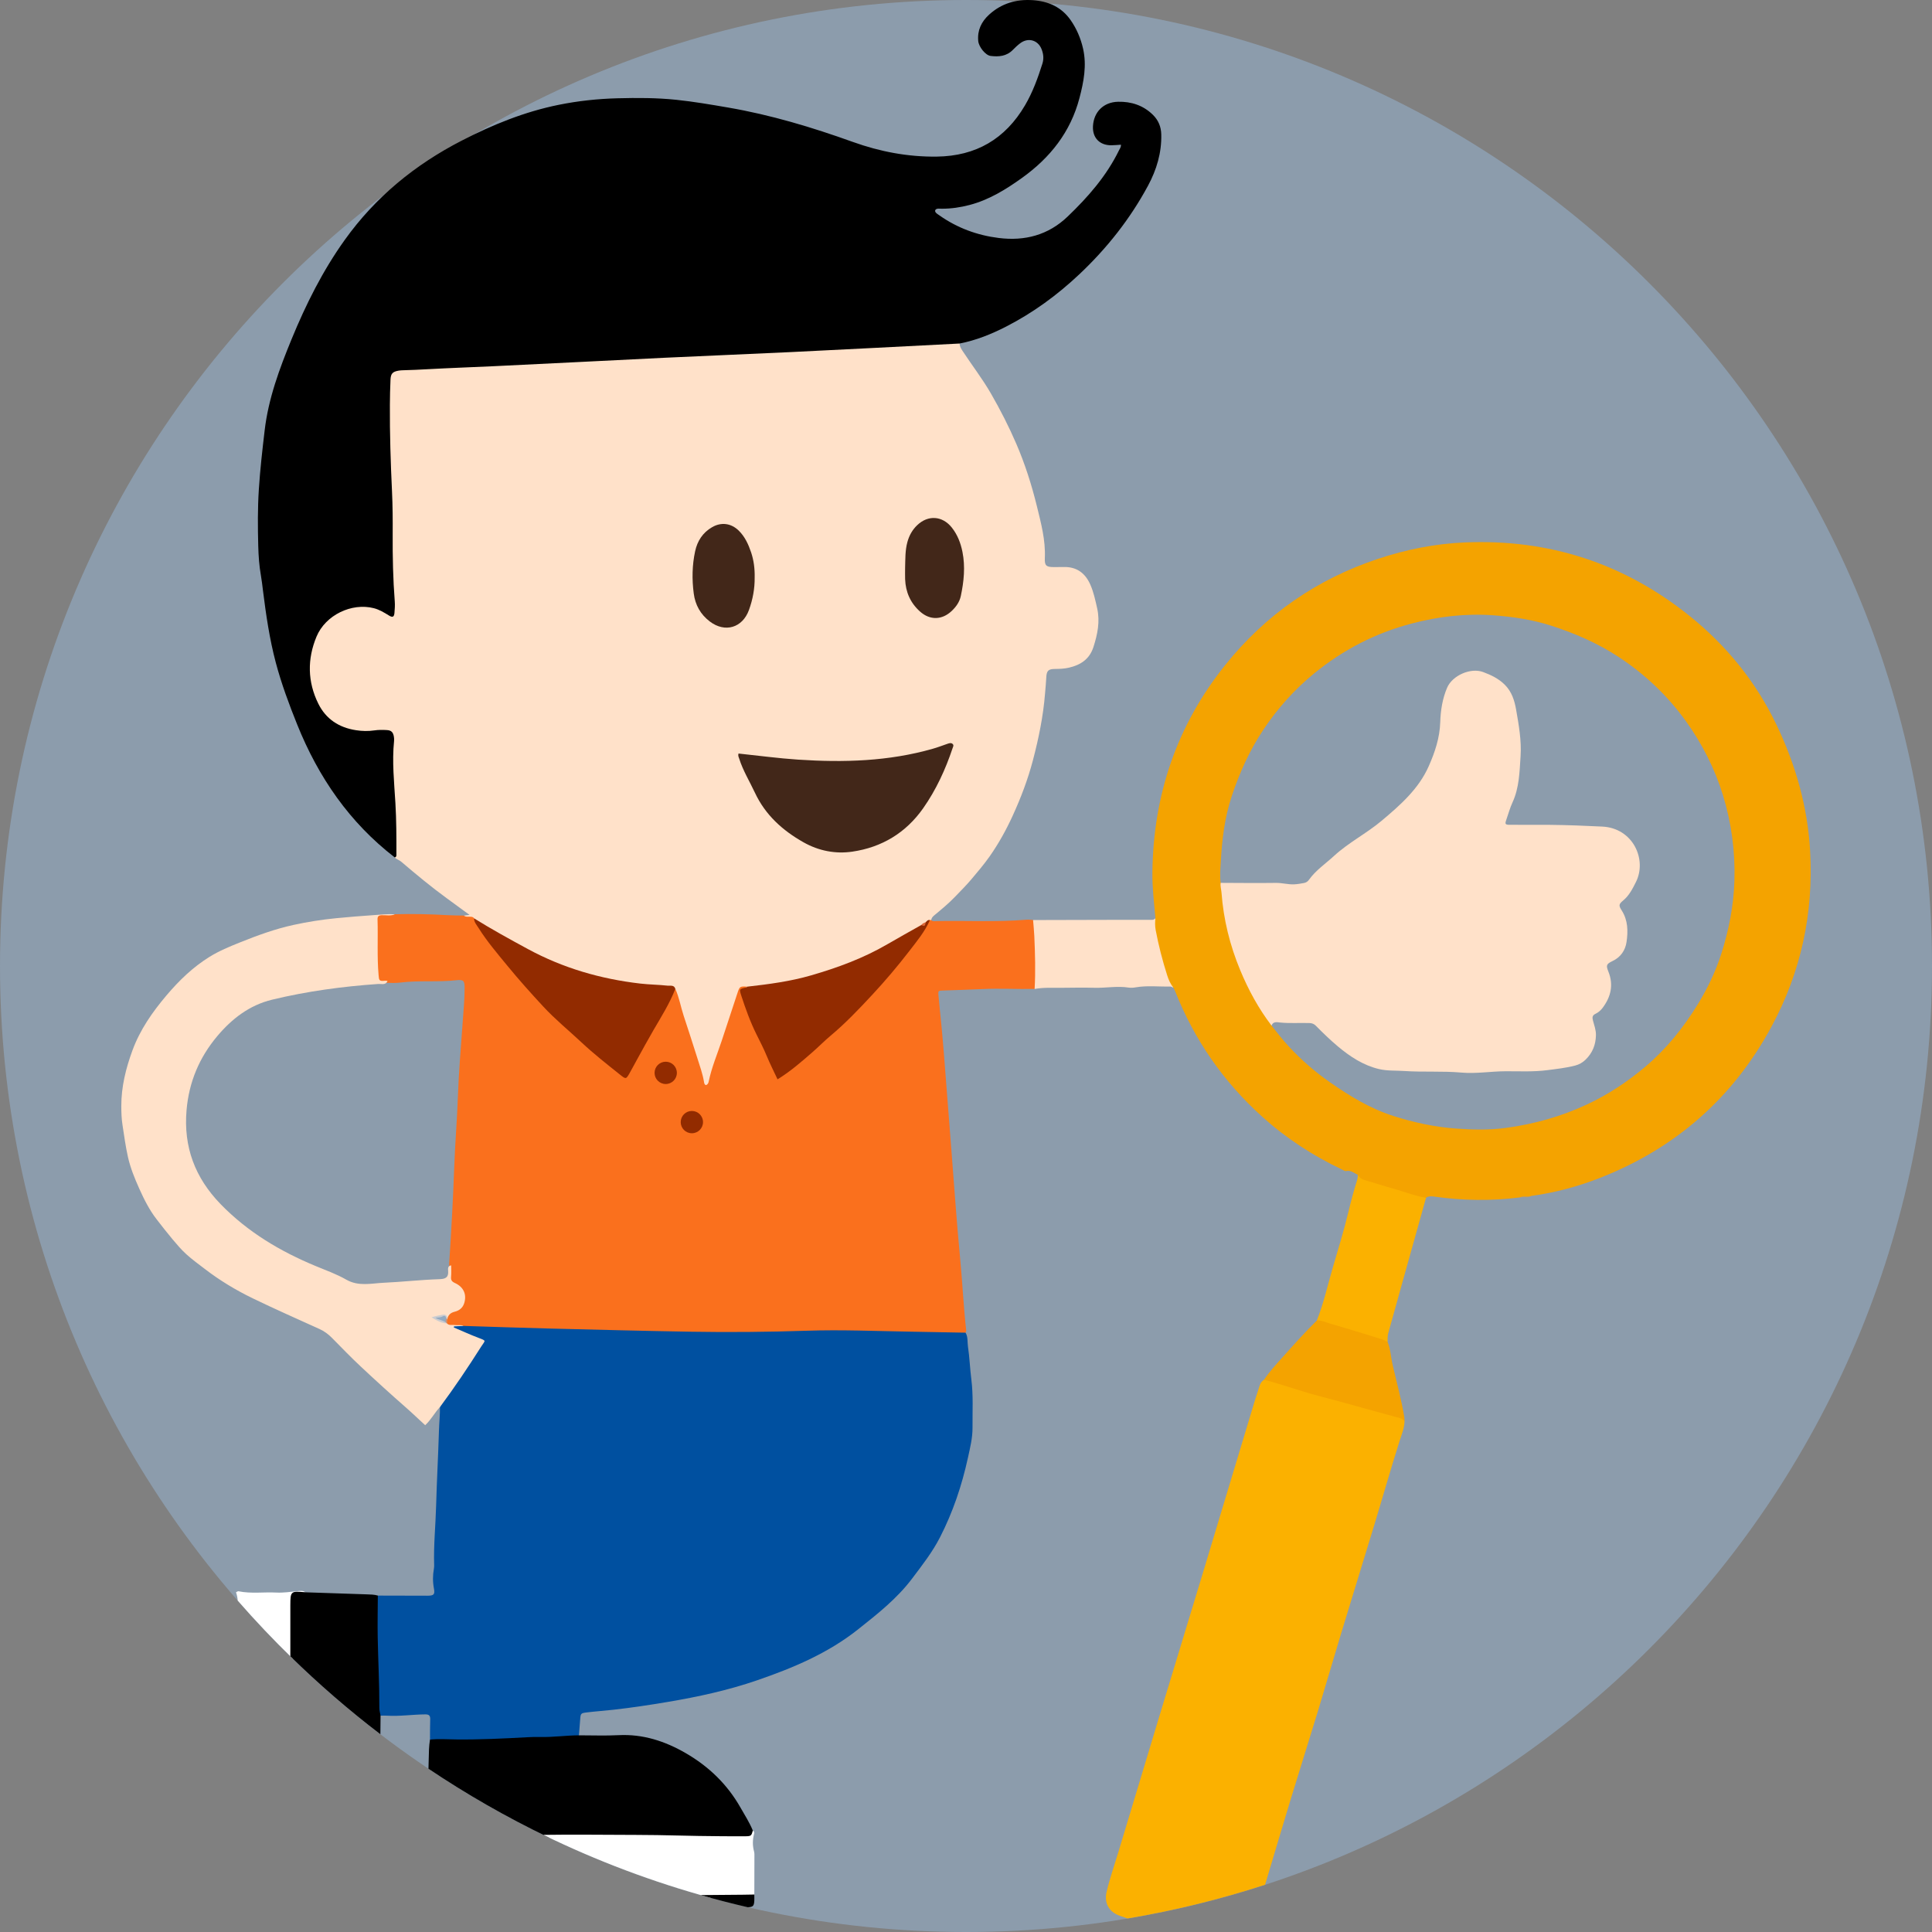 <?xml version="1.0" encoding="utf-8"?>
<!-- Generator: Adobe Illustrator 17.0.0, SVG Export Plug-In . SVG Version: 6.00 Build 0)  -->
<!DOCTYPE svg PUBLIC "-//W3C//DTD SVG 1.1//EN" "http://www.w3.org/Graphics/SVG/1.1/DTD/svg11.dtd">
<svg version="1.1" id="Livello_1" xmlns="http://www.w3.org/2000/svg" xmlns:xlink="http://www.w3.org/1999/xlink" x="0px" y="0px"
	 width="480px" height="480px" viewBox="0 0 480 480" enable-background="new 0 0 480 480" xml:space="preserve">
<rect x="0" y="0" width="480" height="480" fill="#808080" stroke="none"/>
<g>
	<path opacity="0.5" fill-rule="evenodd" clip-rule="evenodd" fill="#99B9D9" d="M240,0c132.548,0,240,107.452,240,240
		C480,372.548,372.548,480,240,480S0,372.548,0,240C0,107.451,107.452,0,240,0z"/>
	<path fill="#FFE1C9" d="M115.261,227.478c0.387-0.048,0.778-0.096,1.395-0.173c-1.984-1.45-3.792-2.771-5.603-4.093
		c-3.939-2.874-7.693-5.984-11.398-9.149c-0.496-0.422-1.142-0.547-1.565-1.037c-0.224-1.155-0.278-2.32-0.23-3.491
		c0.269-6.688-0.528-13.341-0.698-20.013c-0.042-1.696-0.029-3.395,0.125-5.098c0.166-1.83-0.426-2.406-2.282-2.525
		c-1.987-0.125-3.936,0.394-5.958,0.131c-5.258-0.678-9.03-3.373-10.96-8.221c-2.448-6.144-2.362-12.323,1.328-18.019
		c3.357-5.181,10.554-6.925,16.067-4.179c1.866,0.928,2.122,0.848,1.997-1.267c-0.477-8.022,0.019-16.07-0.413-24.077
		c-0.541-10.074-0.627-20.144-0.614-30.221c0.006-3.706,0.877-4.499,4.538-4.643c6.963-0.272,13.923-0.541,20.88-0.973
		c3.037-0.189,6.083-0.224,9.126-0.378c8.829-0.445,17.658-0.95,26.49-1.36c6.374-0.294,12.755-0.573,19.133-0.838
		c6.432-0.269,12.874-0.426,19.299-0.934c2.685-0.211,5.386-0.256,8.074-0.355c8.253-0.304,16.49-0.874,24.739-1.197
		c2.627-0.102,5.267-0.192,7.894-0.397c0.634-0.048,1.296-0.224,1.798,0.368c-0.01,0.746,0.378,1.325,0.771,1.92
		c2.314,3.514,4.893,6.854,6.998,10.506c2.339,4.058,4.467,8.221,6.32,12.528c2.157,5.008,3.802,10.182,5.098,15.462
		c1.04,4.24,2.182,8.477,1.978,12.925c-0.086,1.875,0.365,2.214,2.294,2.211c0.762,0,1.523,0.006,2.285-0.019
		c3.264-0.112,5.437,1.462,6.72,4.371c0.829,1.882,1.248,3.888,1.699,5.882c0.749,3.309,0.09,6.47-0.922,9.622
		c-0.97,3.024-3.178,4.458-6.099,5.136c-1.155,0.269-2.307,0.304-3.478,0.314c-1.616,0.013-2.064,0.442-2.138,2.083
		c-0.061,1.341-0.205,2.672-0.31,4.006c-0.448,5.664-1.59,11.194-3.03,16.662c-1.238,4.698-2.96,9.226-4.982,13.654
		c-1.635,3.584-3.526,6.995-5.782,10.205c-1.376,1.958-2.938,3.773-4.477,5.61c-1.283,1.53-2.694,2.922-4.067,4.358
		c-1.619,1.699-3.43,3.174-5.226,4.672c-0.39,0.326-0.65,0.653-0.717,1.142c-0.106,0.115-0.227,0.205-0.365,0.278
		c-0.352,0.166-0.669,0.384-0.989,0.608c-0.426,0.262-0.81,0.579-1.216,0.87c-7.395,4.438-14.883,8.666-23.165,11.306
		c-6.509,2.074-13.146,3.405-19.962,3.875c-1.232-0.205-1.786,0.406-2.115,1.539c-2.054,7.098-4.806,13.971-6.864,21.069
		c-0.115,0.394-0.218,0.797-0.458,1.136c-0.496,0.707-1.021,0.733-1.526,0.019c-0.314-0.442-0.355-0.986-0.496-1.491
		c-1.994-7.117-4.65-14.026-6.531-21.178c-0.061-0.227-0.173-0.435-0.323-0.618c-0.774-0.787-1.782-0.813-2.778-0.832
		c-10.637-0.211-20.746-2.803-30.32-7.27c-5.766-2.691-11.296-5.904-16.669-9.347C116.873,228.061,115.648,228.656,115.261,227.478z
		"/>
	<path d="M238.419,85.347c-6.954,0.358-13.907,0.717-20.861,1.072c-7.014,0.355-14.026,0.714-21.04,1.053
		c-5.261,0.253-10.525,0.474-15.786,0.71c-5.203,0.234-10.406,0.451-15.61,0.701c-7.072,0.339-14.147,0.707-21.219,1.056
		c-7.13,0.352-14.262,0.714-21.395,1.05c-5.379,0.253-10.762,0.435-16.138,0.733c-2.106,0.115-4.208,0.224-6.314,0.269
		c-0.352,0.006-0.704,0.038-1.05,0.099c-1.45,0.256-1.92,0.726-1.987,2.211c-0.096,2.106-0.141,4.214-0.154,6.323
		c-0.045,7.149,0.189,14.291,0.525,21.427c0.17,3.574,0.192,7.146,0.17,10.717c-0.032,5.568,0.086,11.13,0.518,16.682
		c0.074,0.944-0.003,1.875-0.077,2.806c-0.08,1.024-0.458,1.226-1.36,0.669c-1.2-0.742-2.394-1.472-3.773-1.824
		c-5.494-1.405-11.994,1.693-14.23,7.062c-2.317,5.562-2.25,11.216,0.445,16.662c1.898,3.834,5.146,5.949,9.37,6.595
		c1.517,0.234,3.011,0.272,4.538,0.048c1.034-0.154,2.106-0.147,3.155-0.08c1.094,0.067,1.536,0.56,1.712,1.648
		c0.054,0.346,0.08,0.704,0.045,1.05c-0.528,5.158,0.029,10.294,0.333,15.434c0.25,4.214,0.256,8.432,0.246,12.653
		c0,0.336,0.064,0.726-0.397,0.858c-11.248-8.666-18.979-19.92-24.234-32.982c-2.032-5.05-3.933-10.16-5.331-15.421
		c-1.562-5.888-2.438-11.923-3.194-17.968c-0.154-1.219-0.285-2.445-0.499-3.654c-0.432-2.429-0.602-4.864-0.666-7.331
		c-0.125-4.688-0.157-9.373,0.144-14.054c0.314-4.909,0.87-9.792,1.446-14.678c0.931-7.952,3.68-15.338,6.678-22.64
		c3.565-8.678,7.744-17.046,13.232-24.71c7.626-10.65,17.437-18.678,29.05-24.653c7.68-3.952,15.594-7.174,24.083-8.893
		c4.835-0.979,9.718-1.501,14.643-1.629c4.864-0.128,9.731-0.125,14.576,0.378c4.31,0.448,8.579,1.184,12.848,1.917
		c10.634,1.824,20.906,4.918,31.05,8.56c6.691,2.4,13.629,3.728,20.813,3.638c9.757-0.122,17.03-4.381,21.942-12.755
		c1.907-3.248,3.181-6.765,4.314-10.342c0.394-1.248,0.256-2.435-0.208-3.603c-0.902-2.278-3.338-2.954-5.318-1.459
		c-0.653,0.493-1.251,1.062-1.824,1.648c-1.555,1.587-3.501,1.754-5.53,1.494c-1.27-0.16-2.925-2.25-3.062-3.702
		c-0.253-2.669,0.797-4.829,2.714-6.566c3.066-2.778,6.714-3.856,10.829-3.581c3.904,0.262,7.165,1.722,9.424,4.973
		c1.478,2.125,2.493,4.502,3.072,7.04c0.957,4.192,0.173,8.253-0.893,12.31c-2.214,8.445-7.28,14.822-14.262,19.827
		c-4.013,2.874-8.176,5.453-13.018,6.726c-2.275,0.598-4.582,0.941-6.934,0.934c-0.352,0-0.71-0.051-1.053,0.003
		c-0.595,0.096-0.778,0.576-0.381,1.002c0.237,0.253,0.547,0.435,0.835,0.637c4.442,3.142,9.434,4.97,14.774,5.632
		c6.445,0.8,12.272-0.688,17.126-5.344c5.066-4.858,9.629-10.07,12.736-16.432c0.198-0.406,0.528-0.774,0.483-1.398
		c-0.803,0.048-1.594,0.131-2.387,0.138c-2.906,0.026-4.714-1.866-4.56-4.746c0.186-3.507,2.595-5.984,6.25-6.064
		c3.248-0.07,6.23,0.877,8.634,3.238c1.37,1.347,2.038,2.966,2.083,4.87c0.109,4.57-1.152,8.781-3.302,12.768
		c-4.464,8.278-10.221,15.549-17.053,21.987c-5.488,5.174-11.53,9.587-18.243,13.024C246.275,83.03,242.473,84.56,238.419,85.347z"
		/>
	<path fill="#0050A0" d="M106.829,432.201c0.016-1.686,0-3.37,0.054-5.053c0.029-0.893-0.288-1.222-1.203-1.216
		c-3.194,0.022-6.368,0.518-9.565,0.32c-0.522-0.032-1.046-0.013-1.568-0.016c-0.573-0.317-0.749-0.864-0.851-1.453
		c-0.058-0.346-0.086-0.698-0.077-1.046c0.214-8.227-0.589-16.442-0.358-24.669c0.026-0.918-0.131-1.891,0.608-2.65
		c4.102,0.01,8.205,0.026,12.307,0.029c1.619,0,1.917-0.294,1.626-1.834c-0.31-1.635-0.291-3.248,0-4.877
		c0.051-0.288,0.07-0.586,0.061-0.877c-0.157-4.922,0.355-9.824,0.49-14.739c0.166-6.195,0.518-12.387,0.701-18.586
		c0.058-1.981,0.269-3.965,0.256-5.952c-0.24-0.816,0.346-1.318,0.752-1.853c3.229-4.234,6.07-8.723,8.986-13.171
		c0.65-0.992,0.653-1.443-0.566-1.853c-1.546-0.518-3.024-1.242-4.515-1.917c-0.57-0.256-1.526-0.438-1.405-1.098
		c0.15-0.819,1.146-0.566,1.811-0.621c0.522-0.045,1.05-0.07,1.581-0.096c6.97,0.102,13.936,0.224,20.893,0.614
		c0.234,0.013,0.467,0.045,0.701,0.035c6.563-0.214,13.117,0.262,19.674,0.432c11.424,0.291,22.848,0.419,34.266,0.234
		c7.379-0.122,14.762-0.461,22.134-0.253c8.022,0.224,16.045,0.317,24.07,0.33c0.784,0,1.683-0.15,2.195,0.739
		c0.637,1.053,0.432,2.278,0.598,3.408c0.403,2.714,0.496,5.469,0.842,8.192c0.506,3.974,0.259,7.955,0.294,11.933
		c0.026,2.598-0.608,5.107-1.158,7.613c-1.501,6.829-3.709,13.414-6.906,19.658c-1.907,3.728-4.47,6.998-6.976,10.317
		c-3.744,4.963-8.576,8.758-13.395,12.582c-7.51,5.962-16.173,9.59-25.126,12.669c-7.213,2.48-14.63,4.09-22.141,5.357
		c-4.493,0.758-8.998,1.44-13.523,1.946c-2.202,0.246-4.416,0.397-6.618,0.662c-1.446,0.176-1.533,0.262-1.629,1.683
		c-0.09,1.338-0.208,2.675-0.314,4.013c-0.394,0.544-0.995,0.598-1.574,0.602c-1.526,0.01-3.037,0.317-4.544,0.323
		c-7.194,0.019-14.365,0.659-21.555,0.797c-2.752,0.054-5.472-0.611-8.227-0.227C107.513,432.688,107.129,432.518,106.829,432.201z"
		/>
	<path fill="#FA701D" d="M239.885,331.101c-4.63-0.086-9.264-0.182-13.894-0.259c-8.502-0.144-17.002-0.509-25.504-0.227
		c-9.674,0.32-19.35,0.41-29.027,0.243c-11.61-0.198-23.216-0.493-34.822-0.784c-7.152-0.179-14.301-0.432-21.45-0.653
		c-0.918-0.154-1.843-0.17-2.755,0.006c-0.614,0.118-1.146,0.118-1.552-0.429c-0.189-0.368-0.205-0.758-0.141-1.158
		c0.173-1.306,0.986-1.968,2.16-2.48c2.474-1.082,3.066-4.045,0.851-5.421c-2.077-1.296-2.189-2.928-2.106-4.89
		c0.016-0.349-0.045-0.701-0.051-1.053c0.531-8.112,0.976-16.23,1.27-24.352c0.208-5.728,0.701-11.437,0.896-17.168
		c0.208-6.128,0.755-12.256,1.181-18.381c0.198-2.858,0.486-5.715,0.486-8.582c0-1.824-0.227-2.182-2.026-1.981
		c-4.608,0.522-9.248,0.006-13.846,0.573c-1.104,0.138-2.221,0.125-3.334,0.061c-2.234-0.176-2.522-0.323-2.755-2.522
		c-0.454-4.291-0.182-8.605-0.157-12.909c0.006-1.066,0.554-1.526,1.67-1.482c1.034,0.042,2.09,0.179,3.12-0.112
		c4.381-0.115,8.755-0.029,13.13,0.23c1.338,0.08,2.685,0.07,4.026,0.099c0.426,0.387,0.96,0.253,1.456,0.285
		c0.397,0.022,0.8-0.016,1.05,0.387c3.725,5.984,8.333,11.293,12.912,16.608c4.054,4.704,8.506,9.018,13.174,13.117
		c3.254,2.861,6.493,5.731,9.946,8.355c1.539,1.171,1.75,1.235,2.627-0.451c3.315-6.394,7.29-12.422,10.41-18.918
		c0.224-0.467,0.342-1.018,0.954-1.171c0.963,2.138,1.334,4.461,2.064,6.669c1.171,3.549,2.323,7.101,3.446,10.666
		c0.595,1.888,1.267,3.757,1.6,5.722c0.051,0.301,0.07,0.704,0.48,0.851c0.477-0.122,0.63-0.538,0.707-0.918
		c0.714-3.45,2.086-6.685,3.194-10.003c1.312-3.933,2.602-7.878,3.898-11.818c0.598-1.814,0.595-1.818,2.496-1.728
		c-1.475,0.886-1.123,2.061-0.694,3.405c1.642,5.162,4.269,9.888,6.461,14.806c0.429,0.963,0.899,1.91,1.267,2.896
		c0.384,1.024,0.909,1.206,1.837,0.541c2.243-1.603,4.368-3.357,6.445-5.158c4.602-3.99,9.104-8.096,13.27-12.544
		c5.648-6.029,11.139-12.192,15.632-19.165c0.32-0.496,0.698-0.941,1.149-1.322c0.106-0.013,0.208-0.01,0.314,0.01
		c0.317,0.368,0.752,0.266,1.146,0.256c7.526-0.17,15.066,0.288,22.586-0.352c0.518-0.045,1.046,0.045,1.568,0.074
		c1.139,1.459,0.806,3.248,0.928,4.87c0.256,3.488,0.099,6.995,0.074,10.496c-0.003,0.646-0.074,1.29-0.618,1.757
		c-4.333,0.086-8.666-0.176-13.002,0.038c-3.277,0.16-6.557,0.237-9.837,0.365c-1.098,0.042-1.146,0.064-1.037,1.267
		c0.227,2.563,0.518,5.12,0.758,7.68c0.234,2.502,0.454,5.008,0.65,7.517c0.598,7.638,1.178,15.28,1.779,22.918
		c0.71,9.043,1.328,18.096,2.189,27.123c0.573,6,0.848,12.022,1.517,18.01C240.073,330.771,239.945,330.941,239.885,331.101z"/>
	<path fill="#FFE1C9" d="M111.062,328.803c0.55,0.595,1.29,0.285,1.939,0.397c0.723,0.122,1.485-0.128,2.186,0.218
		c-0.794,0.038-1.587,0.077-2.381,0.118c-0.026,0.086-0.051,0.17-0.077,0.256c2.064,0.877,4.102,1.821,6.202,2.611
		c2.019,0.762,1.61,0.592,0.618,2.157c-3.245,5.12-6.627,10.15-10.243,15.021c-1.318,1.382-2.195,3.139-3.67,4.509
		c-1.645-1.501-3.152-2.966-4.736-4.352c-3.782-3.312-7.504-6.698-11.174-10.134c-2.483-2.323-4.851-4.768-7.235-7.194
		c-0.918-0.934-1.926-1.68-3.123-2.224c-5.542-2.515-11.117-4.973-16.592-7.629c-4.16-2.019-8.128-4.403-11.808-7.229
		c-1.574-1.21-3.197-2.371-4.662-3.702c-1.251-1.133-2.355-2.442-3.446-3.738c-1.354-1.61-2.64-3.274-3.93-4.934
		c-1.805-2.326-3.11-4.928-4.317-7.61c-1.155-2.573-2.214-5.168-2.829-7.917c-0.586-2.614-0.938-5.274-1.347-7.92
		c-0.243-1.574-0.298-3.139-0.298-4.717c-0.006-4.797,1.133-9.366,2.774-13.834c1.882-5.123,4.941-9.504,8.442-13.642
		c3.123-3.693,6.55-7.008,10.666-9.568c2.394-1.488,4.989-2.557,7.603-3.606c4.346-1.744,8.726-3.35,13.309-4.346
		c3.475-0.755,6.982-1.315,10.528-1.661c3.078-0.301,6.157-0.55,9.242-0.762c1.805-0.125,3.594-0.326,5.402-0.224
		c-1.062,0.486-2.189,0.186-3.28,0.237c-0.739,0.035-1.05,0.278-1.027,1.037c0.144,4.611-0.144,9.232,0.262,13.843
		c0.109,1.219,0.093,1.571,1.536,1.398c0.227-0.026,0.464,0.026,0.694,0.042c-0.458,1.123-1.469,0.704-2.266,0.758
		c-8.902,0.614-17.715,1.805-26.4,3.901c-5.674,1.37-10.045,4.771-13.677,9.101c-4.432,5.286-7.002,11.366-7.6,18.365
		c-0.781,9.152,2.118,16.787,8.438,23.309c6.739,6.95,14.835,11.766,23.706,15.434c2.544,1.053,5.168,1.99,7.549,3.357
		c3.04,1.741,6.186,0.915,9.277,0.771c4.618-0.214,9.222-0.739,13.843-0.89c1.539-0.051,2.32-0.419,2.179-2.086
		c-0.045-0.512-0.096-1.238,0.755-1.344c0,0.934,0.064,1.875-0.022,2.8c-0.077,0.816,0.134,1.206,0.941,1.574
		c2.211,1.002,2.982,2.896,2.323,5.008c-0.378,1.213-1.261,1.856-2.355,2.128c-1.101,0.275-1.683,0.861-1.866,1.933
		c-0.374-0.285-0.24-1.302-1.226-0.733c-0.458,0.266-1.107,0.198-1.69,0.33C109.123,327.974,110.275,328.019,111.062,328.803z"/>
	<path fill="#FBB100" d="M337.325,291.872c1.795,1.184,3.933,1.398,5.91,2.058c3.315,1.104,6.685,2.045,10.029,3.069
		c0.378,0.115,0.826,0.147,1.03,0.586c-2.214,7.917-4.429,15.834-6.637,23.754c-0.909,3.261-1.795,6.528-2.723,9.782
		c-0.214,0.752-0.192,1.498-0.192,2.256c-1.293,0.272-2.349-0.499-3.498-0.826c-4.195-1.194-8.342-2.538-12.541-3.725
		c-0.55-0.157-1.152-0.234-1.552-0.726c1.718-4.301,2.698-8.822,4-13.248c1.35-4.595,2.755-9.178,3.875-13.84
		c0.627-2.611,1.322-5.203,2.131-7.76C337.299,292.793,337.36,292.342,337.325,291.872z"/>
	<path fill="#FFE1C9" d="M287.069,228.125c0.589,2.557,0.938,5.162,1.571,7.715c0.803,3.245,1.872,6.397,2.912,9.562
		c-0.272-0.106-0.544-0.307-0.813-0.301c-2.854,0.067-5.715-0.294-8.563,0.198c-0.57,0.099-1.181,0.157-1.744,0.067
		c-2.845-0.454-5.68,0.125-8.522,0.045c-2.803-0.08-5.61-0.013-8.416,0.006c-2.154,0.016-4.314-0.115-6.448,0.291
		c0.25-4.374,0.118-8.746-0.074-13.114c-0.058-1.338-0.205-2.672-0.31-4.01c7.078-0.019,14.157-0.038,21.235-0.054
		c2.515-0.006,5.03,0.006,7.546-0.003C286.006,228.518,286.63,228.681,287.069,228.125z"/>
	<path fill="#F4A300" d="M327.149,328.099c1.21-0.138,2.269,0.454,3.366,0.765c4.23,1.203,8.429,2.522,12.63,3.818
		c0.55,0.17,1.062,0.458,1.594,0.691c0.758,1.846,0.816,3.85,1.261,5.766c0.995,4.294,2.173,8.547,2.886,12.906
		c0.054,0.339,0.045,0.691,0.064,1.037c-7.539-2.022-15.091-4.003-22.614-6.083c-3.821-1.056-7.59-2.298-11.386-3.443
		c-0.435-0.131-0.704-0.387-0.89-0.774c1.318-1.994,2.944-3.734,4.531-5.51C321.379,334.157,324.157,331.03,327.149,328.099z"/>
	<path fill="#A29A92" d="M377.638,297.497c0.893-0.509,1.869-0.397,2.832-0.371C379.577,297.651,378.601,297.536,377.638,297.497z"
		/>
	<path fill="#922B00" d="M167.785,245.689c-1.405,3.613-3.469,6.874-5.408,10.205c-1.382,2.371-2.685,4.787-4.019,7.187
		c-0.653,1.174-1.27,2.368-1.936,3.533c-0.858,1.504-0.915,1.552-2.301,0.442c-3.28-2.621-6.586-5.206-9.658-8.086
		c-3.152-2.954-6.515-5.69-9.456-8.861c-3.091-3.334-6.125-6.723-9.011-10.246c-2.48-3.027-5.021-5.994-7.104-9.318
		c-0.47-0.749-1.117-1.427-1.126-2.397c4.362,2.72,8.864,5.187,13.379,7.635c8.739,4.739,18.09,7.443,27.936,8.582
		c2.269,0.262,4.55,0.269,6.813,0.522C166.547,244.957,167.497,244.643,167.785,245.689z"/>
	<path fill="#922B00" d="M231.043,228.592c-1.264,2.861-3.248,5.251-5.133,7.696c-2.925,3.792-6.022,7.453-9.283,10.95
		c-3.267,3.507-6.576,6.998-10.275,10.083c-1.568,1.309-2.995,2.787-4.541,4.128c-2.726,2.368-5.44,4.755-8.634,6.707
		c-0.925-1.987-1.882-3.862-2.682-5.802c-0.758-1.846-1.68-3.61-2.563-5.392c-1.539-3.101-2.704-6.346-3.773-9.629
		c-0.528-1.616-0.49-1.632,1.229-2.006c0.102-0.022,0.189-0.128,0.282-0.195c5.344-0.605,10.662-1.299,15.856-2.806
		c6.595-1.91,12.989-4.262,18.941-7.734c2.778-1.619,5.594-3.174,8.39-4.755c0.477-0.061,0.88-0.234,1.114-0.688
		C230.272,228.845,230.521,228.454,231.043,228.592z"/>
	<path fill="#422719" d="M183.479,187.213c5.013,0.524,9.897,1.19,14.801,1.514c11.282,0.749,22.501,0.437,33.48-2.704
		c1.24-0.354,2.446-0.815,3.665-1.24c0.445-0.154,0.911-0.291,1.281,0.075c0.32,0.316,0.071,0.695-0.046,1.044
		c-1.772,5.3-4.098,10.346-7.309,14.914c-4.289,6.099-10.271,9.705-17.597,10.774c-4.197,0.612-8.337-0.187-12.114-2.317
		c-5.221-2.945-9.501-6.806-12.089-12.339c-1.319-2.82-2.966-5.487-3.91-8.478C183.525,188.099,183.313,187.766,183.479,187.213z"/>
	<path fill="#422719" d="M187.494,143.459c0.035,2.784-0.47,5.475-1.414,8.083c-1.613,4.451-5.955,5.738-9.734,2.861
		c-2.301-1.75-3.619-4.102-3.99-6.97c-0.458-3.51-0.4-7.018,0.346-10.477c0.554-2.563,1.901-4.646,4.224-5.984
		c2.272-1.309,4.71-0.989,6.589,0.835c1.558,1.51,2.419,3.434,3.101,5.437C187.289,139.251,187.539,141.344,187.494,143.459z"/>
	<path fill="#422719" d="M224.87,141.091c0.07-2.154-0.01-4.33,0.573-6.438c0.445-1.613,1.226-3.027,2.445-4.186
		c2.698-2.57,6.246-2.33,8.576,0.592c1.418,1.779,2.211,3.846,2.653,6.048c0.736,3.683,0.362,7.347-0.406,10.973
		c-0.31,1.462-1.162,2.662-2.246,3.696c-2.4,2.288-5.405,2.368-7.872,0.173c-2.403-2.138-3.597-4.854-3.718-8.051
		C224.841,142.963,224.87,142.025,224.87,141.091z"/>
	<path fill="#DD6737" d="M229.977,229.149c-0.16,0.979-0.227,1.021-1.114,0.688C229.152,229.472,229.529,229.254,229.977,229.149z"
		/>
	<path opacity="0.5" fill="#99B9D9" d="M111.062,328.803c-1.366-0.074-2.515-0.675-3.843-1.514c1.008-0.346,1.814-0.464,2.63-0.627
		c1.085-0.218,1.258,0.317,1.267,1.152C111.097,328.144,111.081,328.473,111.062,328.803z"/>
	<path fill="#F4A300" d="M449.718,211.411c-0.63-11.059-3.622-21.485-8.378-31.398c-5.098-10.63-12.397-19.626-21.578-26.995
		c-16.304-13.088-34.96-19.149-55.872-18.25c-7.379,0.317-14.547,1.757-21.523,4.074c-15.251,5.069-27.971,13.891-38.01,26.442
		c-12.01,15.014-17.827,32.256-18.048,51.44c-0.045,3.824,0.419,7.606,0.755,11.398c-0.106,0.982-0.128,1.949,0.061,2.944
		c0.714,3.805,1.677,7.546,2.854,11.232c0.358,1.126,0.819,2.182,1.568,3.101c0.128,0.262,0.275,0.518,0.381,0.787
		c4.778,12.128,12,22.554,21.69,31.28c5.958,5.366,12.598,9.68,19.83,13.107c0.314,0.147,0.682,0.435,0.957,0.371
		c1.187-0.282,1.99,0.486,2.918,0.925c0.419,0.762,1.088,1.152,1.91,1.382c2.294,0.646,4.554,1.405,6.851,2.035
		c2.739,0.752,5.386,1.83,8.205,2.291c0.618-0.413,1.261-0.4,1.99-0.294c7.107,1.014,14.227,1.12,21.354,0.208
		c0.899-0.454,1.926,0.058,2.832-0.371c5.894-0.797,11.616-2.339,17.13-4.509c18.675-7.344,32.947-19.818,42.486-37.472
		C447.443,241.536,450.601,226.909,449.718,211.411z M430.905,218.957c-0.202,6.195-1.392,12.189-3.261,18.032
		c-1.405,4.384-3.392,8.554-5.824,12.512c-3.584,5.837-7.811,11.098-13.046,15.523c-4.438,3.75-9.232,6.918-14.528,9.392
		c-6.426,3.002-13.139,4.87-20.128,5.814c-4.077,0.55-8.17,0.461-12.275,0.166c-5.347-0.384-10.541-1.504-15.619-3.12
		c-5.798-1.843-10.934-4.982-15.894-8.451c-3.616-2.528-6.915-5.402-9.926-8.618c-1.6-1.709-3.043-3.549-4.486-5.389
		c-0.435-0.659,0.128-0.928,0.534-0.97c3.376-0.323,6.762-0.403,10.106,0.243c0.723,0.141,1.213,0.896,1.744,1.44
		c2.006,2.061,4.157,3.971,6.47,5.677c3.411,2.512,7.085,4.086,11.498,4.224c3.805,0.118,7.61,0.147,11.414,0.237
		c2.867,0.067,5.728,0.627,8.595,0.333c7.114-0.726,14.307,0.23,21.395-1.014c0.634-0.112,1.274-0.186,1.904-0.336
		c5.123-1.216,7.373-4.912,5.99-9.994c-0.39-1.44-0.333-2.512,0.97-3.546c2.912-2.31,3.811-5.354,2.8-8.95
		c-0.736-2.618-0.723-2.666,1.546-4.118c1.411-0.906,2.362-2.192,2.637-3.795c0.419-2.442,0.451-4.886-0.742-7.213
		c-1.123-2.186-1.002-2.304,0.621-4.131c2.509-2.829,4.138-5.987,3.19-9.936c-1.024-4.266-4.528-7.142-9.062-7.168
		c-6.854-0.035-13.699-0.634-20.557-0.384c-0.291,0.01-0.586,0.003-0.88-0.003c-2.499-0.051-2.877-0.499-1.923-2.832
		c2.157-5.28,3.376-10.755,3.12-16.445c-0.192-4.259-0.534-8.531-1.939-12.637c-1.258-3.677-5.219-6.048-8.771-6.381
		c-2.534-0.237-5.597,1.811-6.637,4.157c-1.165,2.624-1.424,5.44-1.635,8.237c-0.666,8.781-4.678,15.718-11.085,21.626
		c-4.816,4.442-10.55,7.61-15.456,11.885c-2.07,1.805-4.266,3.498-6.029,5.632c-1.046,1.267-2.496,1.626-3.962,1.501
		c-5.677-0.49-11.36-0.221-17.04-0.323c-0.534-0.01-1.056-0.074-1.456-0.493c-0.269-1.754-0.067-3.514,0.026-5.258
		c0.294-5.558,0.976-11.078,2.749-16.378c1.933-5.773,4.41-11.296,7.811-16.397c3.536-5.306,7.725-9.994,12.65-14.016
		c7.168-5.856,15.21-10.016,24.192-12.374c6.682-1.754,13.446-2.557,20.33-2.048c4.838,0.358,9.651,1.066,14.288,2.557
		c5.907,1.901,11.555,4.336,16.787,7.77c6.602,4.33,12.208,9.654,16.787,16.035c4.01,5.59,7.104,11.68,9.149,18.278
		C430.195,204.499,431.142,211.625,430.905,218.957z"/>
	<path fill="#FFE1C9" d="M303.267,219.344c4.573,0.013,9.146,0.074,13.718,0.01c1.536-0.022,3.008,0.422,4.538,0.358
		c0.829-0.035,1.619-0.182,2.422-0.326c0.57-0.102,0.963-0.381,1.283-0.829c1.69-2.362,4.106-3.971,6.205-5.904
		c3.626-3.338,8.074-5.581,11.834-8.742c4.627-3.891,9.197-7.891,11.699-13.555c1.526-3.453,2.739-7.037,2.858-10.941
		c0.09-2.893,0.534-5.786,1.696-8.528c1.302-3.075,5.856-5.082,8.973-3.914c1.994,0.746,3.827,1.613,5.379,3.162
		c1.738,1.734,2.406,3.936,2.794,6.134c0.675,3.837,1.373,7.728,1.114,11.645c-0.256,3.882-0.323,7.821-2.019,11.478
		c-0.637,1.373-1.021,2.861-1.53,4.294c-0.368,1.034-0.272,1.229,0.864,1.235c3.341,0.022,6.685-0.022,10.026,0.013
		c4.326,0.045,8.659,0.211,12.973,0.429c7.67,0.384,11.149,8.227,8.339,13.798c-0.845,1.674-1.661,3.318-3.165,4.566
		c-1.126,0.934-1.13,1.258-0.349,2.486c1.558,2.448,1.578,5.155,1.19,7.821c-0.301,2.074-1.456,3.782-3.507,4.749
		c-1.51,0.71-1.626,1.075-1.005,2.608c1.338,3.315,0.611,6.298-1.453,9.037c-0.445,0.589-1.072,1.133-1.731,1.443
		c-0.89,0.413-0.826,0.992-0.637,1.712c0.31,1.181,0.752,2.314,0.73,3.587c-0.045,2.413-0.854,4.435-2.592,6.115
		c-0.739,0.717-1.59,1.194-2.566,1.45c-2.262,0.589-4.573,0.835-6.89,1.139c-3.453,0.451-6.896,0.266-10.342,0.275
		c-3.686,0.01-7.357,0.656-11.04,0.33c-4.733-0.419-9.485-0.074-14.208-0.394c-2.086-0.141-4.218,0.006-6.272-0.483
		c-3.907-0.931-7.152-3.072-10.192-5.613c-1.936-1.619-3.734-3.373-5.504-5.162c-0.442-0.445-0.931-0.63-1.558-0.653
		c-2.454-0.08-4.909,0.115-7.37-0.138c-0.576-0.061-1.715-0.346-2.054,0.781c-3.235-4.23-5.75-8.867-7.789-13.773
		c-2.566-6.179-4.16-12.595-4.65-19.274C303.414,220.963,303.149,220.169,303.267,219.344z"/>
	<path fill-rule="evenodd" clip-rule="evenodd" fill="#FBB100" d="M346.624,351.997c-6.269-1.674-12.499-3.498-18.781-5.126
		c-4.64-1.203-9.146-2.864-13.779-4.086c-0.57,0.352-0.925,0.842-1.117,1.501c-0.362,1.235-0.813,2.442-1.184,3.674
		c-2.234,7.386-4.458,14.774-6.682,22.163c-2.042,6.774-4.07,13.555-6.125,20.326c-3.613,11.92-7.248,23.834-10.861,35.754
		c-3.424,11.306-6.842,22.611-10.237,33.927c-0.992,3.302-2.147,6.56-2.931,9.923c-0.63,2.698,0.534,4.886,3.126,5.859
		c0.688,0.259,1.386,0.487,2.079,0.731c11.699-1.97,23.109-4.785,34.169-8.383c0.038-0.125,0.077-0.249,0.114-0.373
		c2.074-6.886,4.099-13.786,6.195-20.666c2.25-7.382,4.586-14.739,6.832-22.122c1.939-6.368,3.782-12.768,5.715-19.139
		c2.73-9.002,5.514-17.987,8.25-26.986c2.125-6.989,4.109-14.019,6.32-20.982c0.509-1.594,1.187-3.181,1.222-4.906
		C348.361,352.32,347.456,352.224,346.624,351.997z"/>
	<path fill-rule="evenodd" clip-rule="evenodd" fill="#FFFFFF" d="M73.853,395.331c-1.731,0.157-3.453,0.426-5.203,0.336
		c-3.13-0.157-6.285,0.317-9.402-0.323c-0.179-0.035-0.41,0.17-0.614,0.262c0.246,0.675,0.37,1.366,0.433,2.066
		c4.366,5.006,8.942,9.823,13.703,14.45c-0.017-4.694-0.036-9.387-0.046-14.081c-0.003-0.749-0.358-1.654,0.118-2.211
		c0.506-0.592,1.424-0.071,2.157-0.167c0.288-0.038,0.582-0.038,0.874-0.058C75.257,395.094,74.515,395.277,73.853,395.331z"/>
	<path fill-rule="evenodd" clip-rule="evenodd" d="M93.84,406.781c-0.064-3.456,0.016-6.912,0.029-10.368
		c-0.909-0.269-1.843-0.266-2.778-0.301c-5.072-0.16-10.144-0.339-15.216-0.509c-3.632-0.362-3.728-0.275-3.741,3.229
		c0,0.294,0,0.586,0,0.88c0,3.93,0,7.86,0,11.79c7.048,6.899,14.518,13.367,22.37,19.362c0.017-1.543,0.035-3.085,0.043-4.627
		c-0.106-0.634-0.304-1.267-0.301-1.901C94.269,418.48,93.949,412.634,93.84,406.781z"/>
	<path fill-rule="evenodd" clip-rule="evenodd" d="M183.984,449.11c-3.28-5.795-7.901-10.246-13.635-13.558
		c-5.155-2.979-10.621-4.765-16.688-4.454c-3.267,0.167-6.547,0.035-9.821,0.038c-3.219,0.016-6.416,0.493-9.638,0.416
		c-1.053-0.026-2.109,0-3.162,0.058c-5.904,0.323-11.811,0.614-17.725,0.55c-2.163-0.022-4.326-0.186-6.486,0.042
		c-0.266,1.619-0.282,3.251-0.314,4.886c-0.019,0.782-0.043,1.563-0.063,2.344c9.451,6.341,19.375,12.033,29.712,17.001
		c11.887-0.19,23.782-0.064,35.672,0.286c4.275,0.125,8.557,0.083,12.832,0.006c1.187-0.019,2.557-0.086,2.368-1.923
		C186.227,452.793,185.043,450.985,183.984,449.11z"/>
	<path fill-rule="evenodd" clip-rule="evenodd" fill="#FFFFFF" d="M187.328,455.706c0.096-0.371,0.09-0.691-0.291-0.899
		c-0.346,1.27-0.429,1.389-1.754,1.408c-2.163,0.032-4.33-0.01-6.493-0.016c-6.896-0.022-13.789-0.32-20.682-0.32
		c-7.698-0.002-15.397-0.136-23.098-0.011c13.264,6.463,27.214,11.732,41.709,15.685c0.033,0,0.066,0,0.099,0
		c3.046,0.003,6.067-0.525,9.12-0.39c0.531,0.022,1.05-0.102,1.472-0.474c0.01-3.094,0.022-6.189,0.022-9.283
		c0-0.464,0.032-0.954-0.086-1.392C186.957,458.57,186.957,457.142,187.328,455.706z"/>
	<path fill-rule="evenodd" clip-rule="evenodd" d="M184.605,470.739c-3.51,0.032-7.02,0.061-10.53,0.09
		c3.861,1.101,7.761,2.109,11.699,3.019c1.68-0.049,1.672-0.537,1.631-3.157C186.473,470.707,185.539,470.729,184.605,470.739z"/>
	<g>
		<circle fill-rule="evenodd" clip-rule="evenodd" fill="#922B00" cx="171.892" cy="278.784" r="2.77"/>
		<circle fill-rule="evenodd" clip-rule="evenodd" fill="#922B00" cx="165.396" cy="266.551" r="2.77"/>
	</g>
</g>
</svg>
